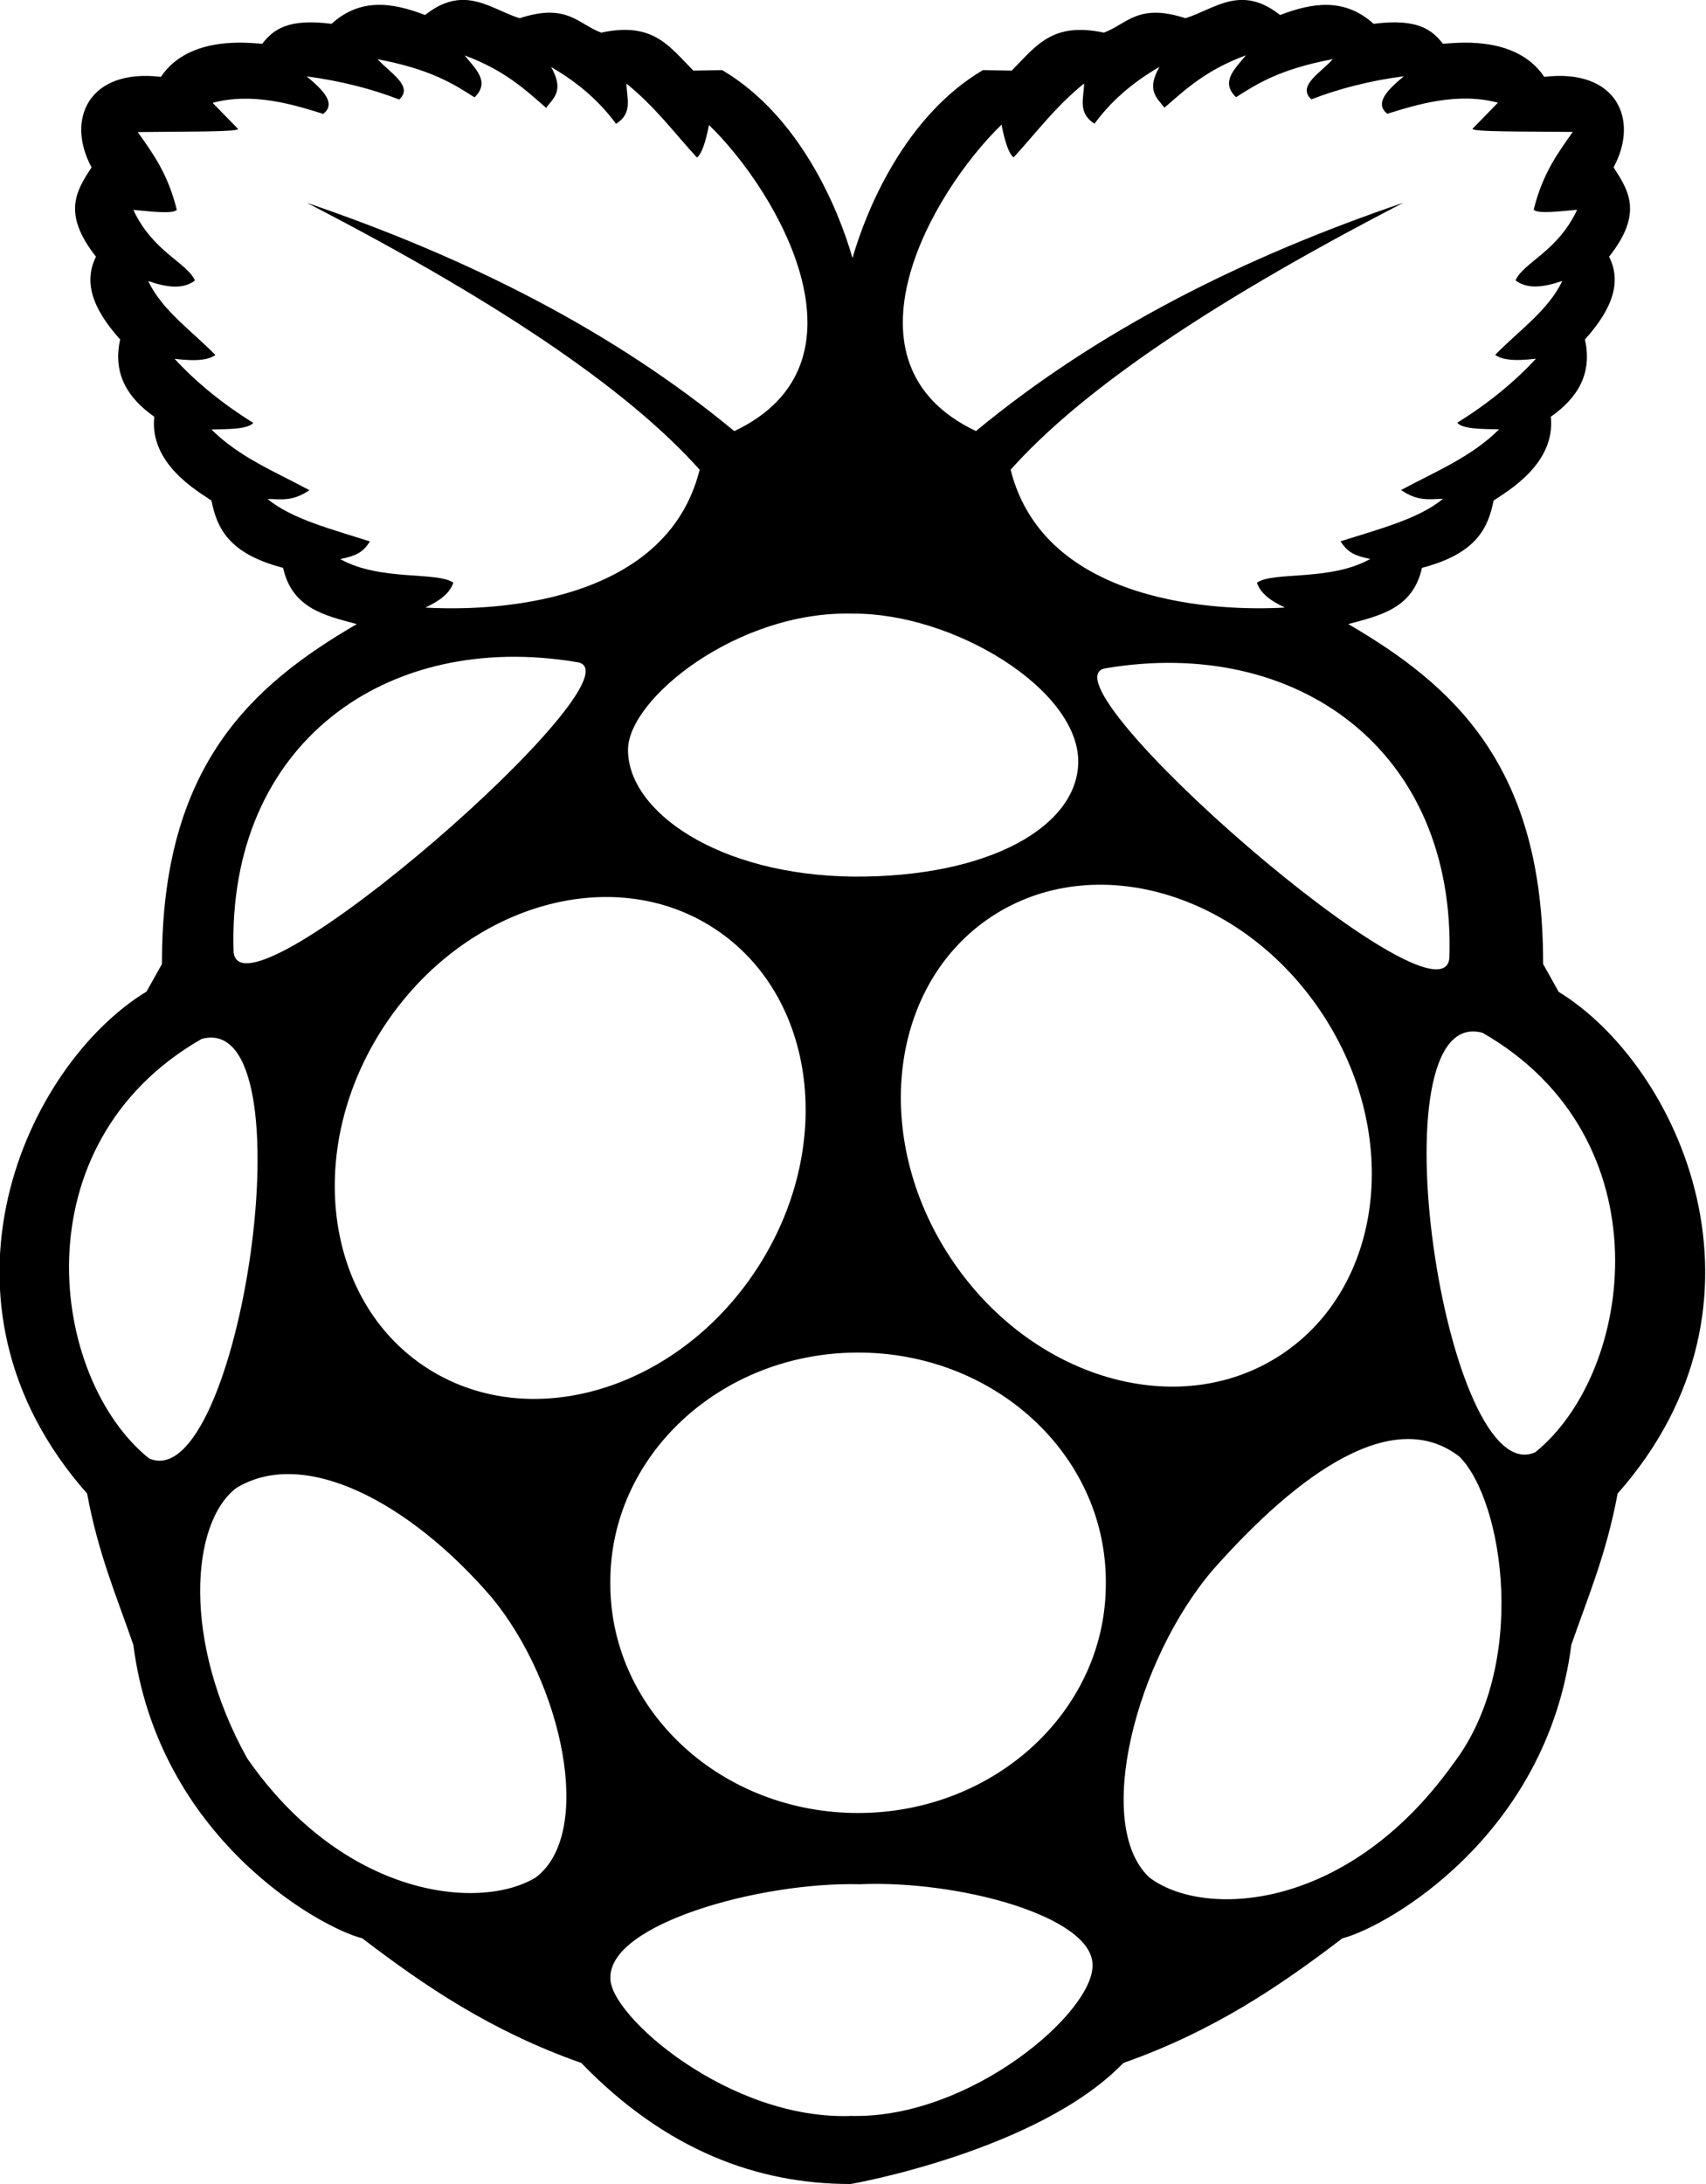 <svg viewBox="0 0 25 32" xmlns="http://www.w3.org/2000/svg"><path d="m22.497 21.279c-1.321.588-2.397-6.583-.773-6.147 2.695 1.542 2.227 4.975.773 6.147m-1.216 4.584c-1.554 2.161-3.658 2.245-4.441 1.643-.82-.775-.194-3.181.93-4.5 1.286-1.455 2.66-2.405 3.617-1.663.645.644 1.023 3.068-.106 4.519m-7.353-7.434c-1.17-1.774-.899-4.01.606-5 1.504-.988 3.672-.35 4.842 1.424 1.17 1.774.899 4.01-.606 5-1.504.988-3.672.35-4.842-1.424m2.277 4.763c.011 1.853-1.606 3.363-3.611 3.373-2.01.01-3.639-1.485-3.65-3.338 0-.012 0-.024 0-.035-.011-1.853 1.606-3.363 3.611-3.373 2.01-.01 3.639 1.485 3.65 3.338v.035m-3.711 7.811c-1.803.078-3.572-1.481-3.548-2.02-.027-.792 2.196-1.41 3.645-1.374 1.458-.064 3.416.471 3.419 1.18.024.689-1.775 2.245-3.516 2.215m-6.256-10.971c-1.504-.988-1.775-3.227-.606-5 1.17-1.774 3.338-2.412 4.842-1.424 1.504.988 1.775 3.227.606 5-1.17 1.774-3.338 2.412-4.842 1.424m1.611 7.478c-.82.496-2.811.292-4.226-1.746-.954-1.71-.831-3.45-.161-3.961 1-.612 2.55.215 3.742 1.601 1.038 1.254 1.512 3.457.645 4.106m-5.666-6.142c-1.454-1.172-1.922-4.604.773-6.146 1.624-.436.548 6.735-.773 6.146m6.28-11.665c1.033.174-4.949 5.409-5.04 4.241-.094-3.046 2.238-4.716 5.04-4.241m-3.477-1.511c.225-.047.33-.092.435-.259-.553-.177-1.149-.329-1.5-.622.189.002.366.042.613-.129-.496-.268-1.025-.48-1.435-.889.256-.006.533-.003.613-.097-.454-.282-.836-.595-1.153-.938.359.043.51.006.597-.057-.343-.352-.777-.649-.984-1.083.266.092.51.127.685-.008-.117-.264-.616-.419-.903-1.035.28.027.578.061.637 0-.13-.531-.353-.83-.572-1.14.6-.009 1.509.002 1.468-.048l-.371-.38c.586-.158 1.186.025 1.621.162.195-.155-.004-.35-.242-.55.498.067.948.181 1.355.339.217-.197-.141-.393-.315-.59.769.146 1.095.352 1.419.558.235-.226.013-.418-.145-.614.58.215.879.493 1.194.768.107-.144.271-.25.073-.598.412.238.722.518.952.833.255-.163.152-.385.153-.59.428.349.7.721 1.032 1.083.067-.049.126-.215.177-.477 1.021.993 2.464 3.494.371 4.486-1.78-1.472-3.907-2.542-6.263-3.345 3.03 1.565 4.79 2.832 5.755 3.91-.494 1.986-3.073 2.077-4.02 2.02.193-.09.354-.198.411-.364-.237-.169-1.076-.018-1.661-.348m7.503.801c1.484-.016 3.322 1.11 3.315 2.172-.006.937-1.291 1.695-3.304 1.681-1.971-.024-3.298-.953-3.294-1.861.004-.747 1.609-2.035 3.282-1.992m2.192-7.162c.052.262.11.428.177.477.333-.363.604-.734 1.032-1.083.001.205-.102.427.153.59.229-.314.54-.595.952-.833-.198.348-.034.454.073.598.315-.274.613-.553 1.194-.768-.159.197-.38.388-.145.614.324-.206.65-.412 1.419-.558-.173.197-.532.393-.315.59.407-.158.857-.273 1.355-.339-.238.2-.437.395-.242.55.435-.136 1.035-.32 1.621-.162l-.371.38c-.041.051.868.04 1.468.048-.219.31-.442.608-.573 1.14.059.061.357.027.637 0-.287.616-.787.771-.903 1.035.176.135.419.1.686.008-.207.434-.641.731-.984 1.083.087.063.238.1.597.057-.317.343-.7.656-1.153.938.08.094.357.091.613.097-.411.409-.94.621-1.436.889.247.172.424.132.613.129-.35.293-.947.446-1.5.622.105.166.21.212.435.259-.586.33-1.425.179-1.661.348.057.166.218.274.411.364-.943.056-3.522-.035-4.02-2.02.965-1.079 2.727-2.346 5.757-3.912-2.358.803-4.485 1.873-6.265 3.346-2.093-.992-.65-3.493.371-4.486m6.567 12.203c-.092 1.168-6.074-4.067-5.04-4.241 2.803-.474 5.135 1.195 5.04 4.241m1.599.495l-.226-.404c.009-2.899-1.313-4.081-2.855-4.98.466-.125.948-.228 1.08-.824.801-.209.969-.586 1.05-.986.21-.142.911-.541.838-1.228.393-.276.612-.63.5-1.132.422-.469.533-.856.354-1.213.507-.641.282-.973.066-1.309.38-.701.045-1.452-1.016-1.326-.422-.631-1.342-.488-1.485-.485-.159-.203-.369-.376-1.016-.292-.419-.38-.887-.315-1.37-.129-.574-.454-.953-.09-1.387.047-.695-.227-.853.084-1.195.211-.757-.16-.988.189-1.351.557l-.422-.008c-1.142.675-1.71 2.049-1.911 2.755-.201-.707-.767-2.081-1.91-2.755l-.422.008c-.364-.369-.594-.718-1.351-.557-.341-.127-.5-.439-1.195-.211-.285-.09-.546-.278-.854-.268-.161.005-.335.065-.532.221-.483-.187-.951-.252-1.37.129-.647-.084-.857.089-1.016.292-.142-.003-1.062-.146-1.485.485-1.061-.126-1.396.625-1.016 1.326-.217.336-.441.668.065 1.309-.179.357-.068.744.354 1.213-.111.502.108.856.5 1.132-.074.687.628 1.086.838 1.228.08.4.248.778 1.05.986.132.596.614.699 1.08.824-1.542.898-2.864 2.08-2.855 4.98l-.226.404c-1.768 1.078-3.358 4.541-.871 7.356.162.881.435 1.514.677 2.215.363 2.823 2.731 4.144 3.355 4.301.915.699 1.89 1.362 3.209 1.826 1.243 1.285 2.59 1.775 3.945 1.774.02 0 2.761-.489 4-1.774 1.319-.464 2.294-1.127 3.209-1.826.624-.156 2.992-1.478 3.355-4.301.243-.7.515-1.333.678-2.215 2.487-2.815.897-6.279-.871-7.356"/></svg>